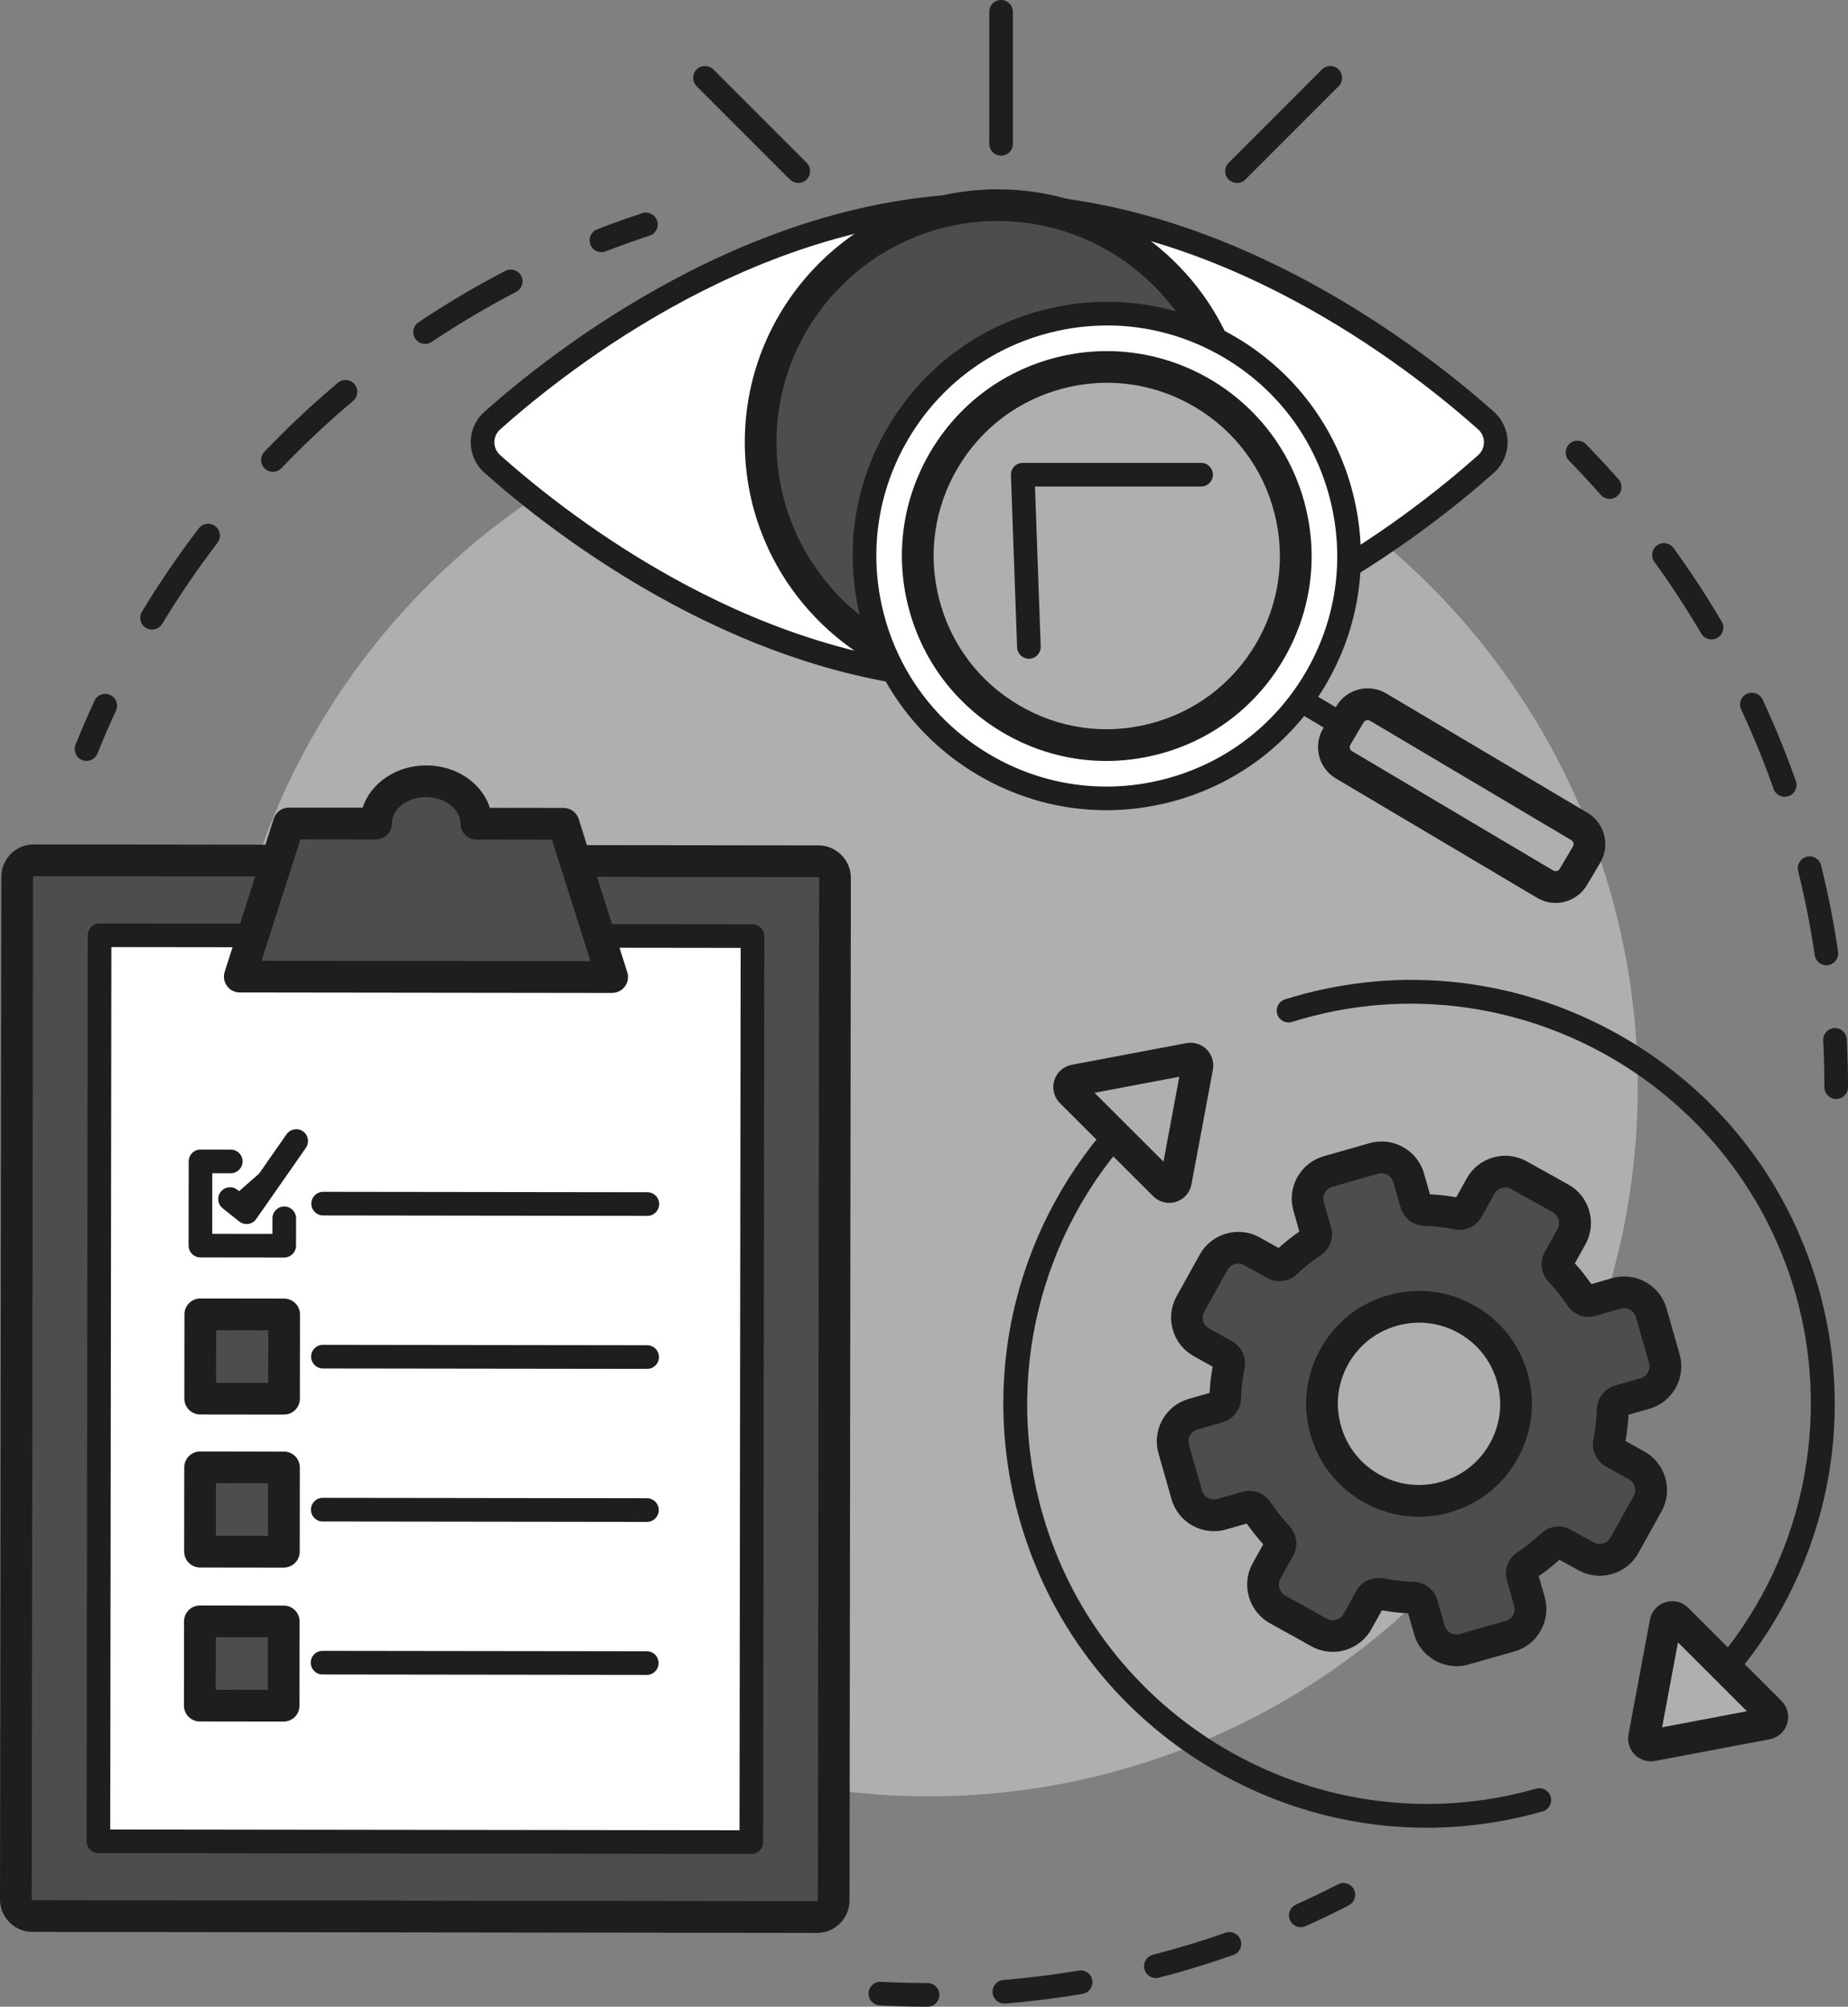 <?xml version="1.0" encoding="UTF-8"?><svg id="Layer_2" xmlns="http://www.w3.org/2000/svg" viewBox="0 0 1025.46 1113.07"><rect x="0" y="0" width="1025.46" height="1113.07" fill="#808080" stroke="none"/><defs><style>.cls-1,.cls-2{fill:#fff;}.cls-3{fill:#4d4d4d;}.cls-2{stroke:#1e1e1e;stroke-miterlimit:10;}.cls-4{fill:#afafaf;}.cls-5{fill:#1e1e1e;}</style></defs><g id="Layer_2-2"><g><g><circle class="cls-4" cx="515.42" cy="603.02" r="393.37" transform="translate(-275.44 541.08) rotate(-45)"/><g><path class="cls-5" d="m333.73,139.87c-2.63,0-5.11-1.59-6.12-4.19-1.31-3.38.37-7.17,3.75-8.48,8.22-3.18,16.64-6.19,25.02-8.94,3.44-1.13,7.14.75,8.27,4.19,1.13,3.44-.75,7.14-4.19,8.27-8.16,2.68-16.36,5.61-24.37,8.71-.78.3-1.58.44-2.37.44Z"/><path class="cls-5" d="m84.37,349.23c-1.16,0-2.33-.31-3.39-.95-3.1-1.88-4.09-5.91-2.21-9,9.62-15.89,20.23-31.43,31.54-46.2,2.2-2.87,6.32-3.42,9.19-1.22,2.87,2.2,3.42,6.32,1.22,9.19-11.02,14.39-21.36,29.53-30.74,45.01-1.23,2.04-3.4,3.16-5.61,3.16Zm67.07-87.54c-1.63,0-3.26-.6-4.53-1.82-2.62-2.5-2.71-6.65-.21-9.27,12.84-13.44,26.57-26.31,40.8-38.27,2.77-2.33,6.91-1.97,9.24.8,2.33,2.77,1.97,6.91-.8,9.24-13.87,11.65-27.25,24.2-39.76,37.29-1.29,1.35-3.01,2.03-4.74,2.03Zm84.45-70.94c-2.12,0-4.19-1.02-5.46-2.91-2.01-3.01-1.2-7.08,1.81-9.09,15.47-10.34,31.66-19.93,48.14-28.5,3.22-1.67,7.17-.42,8.84,2.79,1.67,3.21.42,7.17-2.79,8.84-16.05,8.35-31.83,17.69-46.9,27.77-1.12.75-2.39,1.11-3.64,1.11Z"/><path class="cls-5" d="m48,422.06c-.81,0-1.64-.15-2.44-.47-3.36-1.35-4.99-5.17-3.64-8.53,3.29-8.18,6.83-16.39,10.54-24.39,1.52-3.29,5.42-4.71,8.71-3.19,3.28,1.52,4.71,5.42,3.19,8.71-3.61,7.79-7.07,15.78-10.27,23.75-1.03,2.56-3.49,4.12-6.09,4.12Z"/></g><g><path class="cls-5" d="m1018.91,609.58c-3.62,0-6.56-2.93-6.56-6.56,0-8.62-.22-17.32-.66-25.88-.19-3.62,2.6-6.7,6.21-6.88,3.63-.18,6.7,2.6,6.88,6.21.45,8.78.68,17.71.68,26.55,0,3.62-2.93,6.56-6.56,6.56Z"/><path class="cls-5" d="m1013.48,535.41c-3.2,0-6-2.34-6.48-5.6-2.31-15.65-5.41-31.35-9.2-46.66-.87-3.51,1.27-7.07,4.79-7.94,3.51-.87,7.07,1.27,7.94,4.79,3.89,15.72,7.07,31.84,9.44,47.9.53,3.58-1.95,6.91-5.53,7.44-.33.05-.65.07-.97.07Zm-23.14-93.44c-2.7,0-5.23-1.68-6.18-4.38-5.25-14.89-11.3-29.7-17.97-44.03-1.53-3.28-.11-7.18,3.18-8.71,3.28-1.53,7.18-.11,8.71,3.18,6.85,14.71,13.05,29.92,18.45,45.2,1.2,3.41-.59,7.16-4,8.36-.72.25-1.46.38-2.18.38Zm-40.61-87.28c-2.25,0-4.44-1.16-5.66-3.23-8-13.61-16.77-27-26.05-39.8-2.13-2.93-1.47-7.03,1.46-9.16,2.94-2.13,7.03-1.47,9.16,1.46,9.52,13.14,18.52,26.88,26.73,40.84,1.84,3.12.79,7.14-2.33,8.97-1.04.61-2.19.91-3.32.91Z"/><path class="cls-5" d="m893.21,276.73c-1.82,0-3.62-.75-4.92-2.22-5.68-6.44-11.6-12.82-17.62-18.96-2.53-2.59-2.49-6.74.1-9.27,2.59-2.53,6.74-2.49,9.27.1,6.17,6.31,12.25,12.86,18.08,19.46,2.4,2.72,2.13,6.86-.58,9.25-1.25,1.1-2.79,1.64-4.33,1.64Z"/></g><g><path class="cls-5" d="m514.69,1113.07h0c-8.83-.01-17.76-.25-26.54-.72-3.62-.19-6.39-3.28-6.2-6.89.19-3.62,3.3-6.4,6.89-6.2,8.56.45,17.27.69,25.87.7,3.62,0,6.55,2.94,6.55,6.57,0,3.62-2.94,6.55-6.56,6.55Z"/><path class="cls-5" d="m557.31,1111.35c-3.38,0-6.25-2.59-6.53-6.02-.3-3.61,2.39-6.78,6-7.07,13.95-1.15,28.01-2.91,41.78-5.23,3.57-.6,6.95,1.81,7.55,5.38.6,3.57-1.81,6.95-5.38,7.55-14.13,2.38-28.56,4.18-42.88,5.36-.18.02-.37.02-.54.02Zm84.06-14.17c-2.92,0-5.58-1.96-6.34-4.92-.9-3.51,1.21-7.08,4.71-7.98,13.54-3.49,27.1-7.6,40.29-12.23,3.42-1.2,7.16.6,8.36,4.01,1.2,3.42-.6,7.16-4.02,8.36-13.54,4.75-27.45,8.98-41.36,12.56-.55.14-1.1.21-1.64.21Z"/><path class="cls-5" d="m721.82,1068.96c-2.5,0-4.89-1.44-5.98-3.87-1.49-3.3-.01-7.18,3.29-8.67,7.83-3.52,15.67-7.3,23.31-11.23,3.22-1.66,7.17-.39,8.83,2.83,1.66,3.22.39,7.17-2.83,8.83-7.84,4.04-15.9,7.92-23.93,11.53-.87.39-1.79.58-2.69.58Z"/></g></g><g><g><path class="cls-1" d="m824.65,233.33c7.15,6.38,7.15,17.58,0,23.96-36.36,32.43-146.07,119.53-275.76,119.53s-239.4-87.1-275.76-119.53c-7.15-6.38-7.15-17.58,0-23.96,36.36-32.43,146.07-119.53,275.76-119.53s239.4,87.1,275.76,119.53Z"/><path class="cls-5" d="m548.89,383.38c-56.88,0-116.09-16.28-175.98-48.38-49.1-26.32-86.33-56.92-104.14-72.81-4.8-4.28-7.55-10.43-7.55-16.87s2.75-12.59,7.55-16.87c17.82-15.9,55.04-46.49,104.14-72.82,59.89-32.1,119.1-48.38,175.98-48.38s116.09,16.28,175.98,48.38c49.1,26.32,86.33,56.92,104.14,72.82,4.8,4.28,7.55,10.43,7.55,16.87s-2.75,12.59-7.55,16.87c-17.82,15.9-55.04,46.49-104.14,72.81-59.89,32.1-119.1,48.38-175.98,48.38Zm0-263.02c-125.7,0-231.67,82.43-271.39,117.87-2.04,1.82-3.17,4.34-3.17,7.09s1.13,5.26,3.17,7.09c39.73,35.44,145.7,117.87,271.39,117.87s231.67-82.43,271.39-117.87c2.04-1.82,3.17-4.34,3.17-7.09s-1.13-5.26-3.17-7.09h0c-39.73-35.44-145.7-117.87-271.39-117.87Z"/></g><g><circle class="cls-3" cx="553.6" cy="245.31" r="131.51" transform="translate(-11.31 463.31) rotate(-45)"/><path class="cls-5" d="m553.6,385.62c-77.37,0-140.31-62.94-140.31-140.31s62.94-140.31,140.31-140.31,140.31,62.94,140.31,140.31-62.94,140.31-140.31,140.31Zm0-263.02c-67.66,0-122.71,55.05-122.71,122.71s55.05,122.71,122.71,122.71,122.71-55.05,122.71-122.71-55.05-122.71-122.71-122.71Z"/></g><g><g><g><rect class="cls-4" x="792.47" y="365.01" width="37.2" height="152.62" rx="11.39" ry="11.39" transform="translate(17.81 913.91) rotate(-59.34)"/><path class="cls-5" d="m863.2,500.83c-3.58,0-7.11-.96-10.26-2.83l-111.68-66.22c-9.58-5.68-12.75-18.09-7.07-27.67l7.35-12.4c2.75-4.64,7.14-7.93,12.37-9.27,5.23-1.34,10.66-.56,15.3,2.19l111.68,66.22c9.58,5.68,12.75,18.09,7.07,27.67h0s-7.35,12.4-7.35,12.4c-2.75,4.64-7.14,7.93-12.37,9.27-1.67.43-3.36.64-5.03.64Zm-104.28-101.41c-.25,0-.47.04-.66.08-.47.12-1.14.43-1.59,1.19l-7.35,12.4c-.73,1.23-.32,2.83.91,3.56l111.68,66.22c.77.45,1.49.4,1.97.28.47-.12,1.14-.43,1.59-1.19l7.35-12.4c.73-1.23.32-2.83-.91-3.56l-111.68-66.22c-.47-.28-.92-.37-1.31-.37Zm121.47,74.63h0,0Z"/></g><g><line class="cls-1" x1="745.43" y1="402.4" x2="722.03" y2="388.52"/><path class="cls-5" d="m745.43,408.96c-1.14,0-2.29-.3-3.34-.92l-23.4-13.88c-3.11-1.85-4.14-5.87-2.3-8.98,1.85-3.12,5.87-4.14,8.98-2.3l23.4,13.88c3.11,1.85,4.14,5.87,2.3,8.98-1.22,2.07-3.41,3.21-5.65,3.21Z"/></g></g><g><circle class="cls-1" cx="614.15" cy="308.41" r="134.39" transform="translate(-38.2 524.6) rotate(-45)"/><path class="cls-5" d="m613.9,449.41c-24.98,0-49.59-6.69-71.64-19.77-32.38-19.2-55.35-49.86-64.67-86.34-9.32-36.48-3.88-74.4,15.32-106.78,19.2-32.38,49.86-55.35,86.34-64.67,36.47-9.32,74.4-3.88,106.78,15.32,32.38,19.2,55.35,49.86,64.67,86.34,9.32,36.48,3.88,74.4-15.32,106.78-19.2,32.38-49.86,55.35-86.34,64.67-11.64,2.98-23.43,4.45-35.14,4.45Zm.47-268.88c-10.62,0-21.31,1.33-31.87,4.03-33.08,8.45-60.89,29.29-78.3,58.66s-22.35,63.76-13.89,96.85c8.46,33.08,29.29,60.89,58.66,78.31,29.37,17.41,63.76,22.35,96.85,13.89,33.08-8.45,60.89-29.29,78.3-58.66,17.41-29.37,22.35-63.76,13.89-96.85h0c-8.45-33.08-29.29-60.89-58.66-78.31-20-11.85-42.32-17.93-64.97-17.93Z"/></g><g><circle class="cls-4" cx="614.15" cy="308.41" r="104.84" transform="translate(-38.2 524.6) rotate(-45)"/><path class="cls-5" d="m613.95,422.1c-20.14,0-39.98-5.4-57.76-15.94-26.11-15.48-44.63-40.2-52.15-69.61-7.52-29.41-3.13-59.99,12.35-86.1,15.48-26.11,40.2-44.63,69.61-52.15,60.72-15.52,122.73,21.25,138.24,81.96,7.52,29.41,3.13,59.99-12.35,86.1-15.48,26.11-40.2,44.63-69.61,52.14-9.39,2.4-18.89,3.59-28.34,3.59Zm.36-209.77c-7.98,0-16.01,1-23.95,3.03-24.86,6.35-45.75,22-58.83,44.07-13.08,22.07-16.79,47.91-10.44,72.76,6.35,24.85,22,45.75,44.07,58.83,22.07,13.08,47.9,16.79,72.76,10.44,24.85-6.35,45.75-22,58.83-44.07,13.08-22.07,16.79-47.91,10.44-72.76-6.35-24.85-22-45.75-44.07-58.83-15.02-8.91-31.8-13.47-48.82-13.47Z"/></g></g><path class="cls-5" d="m570.94,365.39c-3.51,0-6.42-2.78-6.55-6.32l-3.42-95.54c-.06-1.78.6-3.51,1.83-4.79,1.24-1.28,2.94-2,4.72-2h98.96c3.62,0,6.56,2.93,6.56,6.56s-2.93,6.56-6.56,6.56h-92.17l3.18,88.75c.13,3.62-2.7,6.66-6.32,6.79-.08,0-.16,0-.24,0Z"/><path class="cls-5" d="m555.5,86.33c-3.62,0-6.56-2.94-6.56-6.56V6.56c0-3.62,2.93-6.56,6.56-6.56s6.56,2.93,6.56,6.56v73.22c0,3.62-2.93,6.56-6.56,6.56Z"/><g><line class="cls-5" x1="738.2" y1="43.16" x2="686.43" y2="94.94"/><path class="cls-5" d="m686.43,101.49c-1.68,0-3.36-.64-4.64-1.92-2.56-2.56-2.56-6.71,0-9.27l51.77-51.77c2.56-2.56,6.71-2.56,9.27,0,2.56,2.56,2.56,6.71,0,9.27l-51.77,51.77c-1.28,1.28-2.96,1.92-4.64,1.92Z"/></g><g><line class="cls-5" x1="391.21" y1="43.16" x2="442.98" y2="94.94"/><path class="cls-5" d="m442.98,101.49c-1.68,0-3.36-.64-4.64-1.92l-51.77-51.77c-2.56-2.56-2.56-6.71,0-9.27,2.56-2.56,6.71-2.56,9.27,0l51.77,51.77c2.56,2.56,2.56,6.71,0,9.27-1.28,1.28-2.96,1.92-4.64,1.92Z"/></g></g><g><g><g><path class="cls-5" d="m953.26,937.17c-1.56,0-3.13-.56-4.38-1.68-2.69-2.42-2.91-6.57-.49-9.26,52.08-57.89,69.79-140.06,46.2-214.44-36.89-116.35-161.43-181.37-277.62-144.95-3.46,1.08-7.13-.84-8.22-4.29-1.08-3.46.84-7.13,4.3-8.22,59.62-18.69,123.04-13.01,178.58,15.98,55.53,28.99,96.54,77.83,115.47,137.52,12.56,39.61,14.41,81.82,5.36,122.05-8.79,39.05-27.57,75.4-54.31,105.12-1.29,1.44-3.08,2.17-4.88,2.17Z"/><g><path class="cls-4" d="m982.32,949.67c2.16,2.16,1.04,5.84-1.96,6.41l-63.6,12.02c-2.63.5-4.94-1.81-4.45-4.44l11.88-63.63c.56-2.99,4.24-4.13,6.4-1.97l51.72,51.61Z"/><path class="cls-5" d="m916.06,976.96c-3.3,0-6.51-1.3-8.9-3.69-2.95-2.94-4.25-7.14-3.49-11.24l11.88-63.62c.86-4.6,4.17-8.32,8.63-9.7,4.47-1.39,9.32-.19,12.64,3.12l51.72,51.61h0c3.32,3.31,4.53,8.15,3.15,12.63-1.38,4.47-5.09,7.79-9.68,8.66l-63.6,12.02c-.78.15-1.56.22-2.34.22Zm15.04-65.97l-8.79,47.1,47.08-8.9-38.29-38.21Zm45,44.91s0,0,0,0c0,0,0,0,0,0h0Z"/></g></g><g><path class="cls-5" d="m791.54,1013.81c-39.35,0-78.28-10.01-113.69-29.68-54.77-30.42-94.49-80.31-111.86-140.46-11.53-39.92-12.28-82.16-2.18-122.14,9.8-38.8,29.52-74.65,57.03-103.66,2.49-2.63,6.64-2.74,9.27-.25,2.63,2.49,2.74,6.64.25,9.27-53.58,56.51-73.42,138.18-51.77,213.14,33.86,117.25,156.68,185.49,273.79,152.11,3.48-.99,7.11,1.03,8.1,4.51.99,3.48-1.03,7.11-4.51,8.1-21.25,6.06-42.91,9.06-64.43,9.06Z"/><g><path class="cls-4" d="m594.4,605.68c-2.16-2.16-1.04-5.84,1.96-6.41l63.6-12.02c2.63-.5,4.94,1.81,4.45,4.44l-11.88,63.63c-.56,2.99-4.24,4.13-6.4,1.97l-51.72-51.61Z"/><path class="cls-5" d="m648.79,667.2c-3.28,0-6.49-1.29-8.89-3.69l-51.72-51.61h0c-3.32-3.31-4.53-8.15-3.15-12.63,1.38-4.47,5.09-7.79,9.68-8.65l63.6-12.02c4.09-.77,8.29.52,11.24,3.47,2.95,2.94,4.25,7.14,3.49,11.23l-11.88,63.63c-.86,4.6-4.17,8.32-8.63,9.7-1.23.38-2.49.57-3.74.57Zm3.54-16.15h0,0Zm-45-44.91l38.29,38.21,8.79-47.1-47.08,8.9Z"/></g></g></g><g><path class="cls-3" d="m651.31,803.74l7.24,25.41c2.37,8.32,11.03,13.13,19.35,10.76l14.01-4c2.23-.64,4.57.29,5.85,2.23,3.39,5.11,7.18,9.88,11.32,14.27,1.59,1.69,1.96,4.17.83,6.2l-7.09,12.74c-4.2,7.56-1.49,17.09,6.07,21.29l23.09,12.84c7.56,4.2,17.09,1.49,21.29-6.07l7.09-12.74c1.13-2.03,3.43-3.03,5.7-2.56,5.92,1.2,11.97,1.91,18.1,2.09,2.32.07,4.34,1.57,4.97,3.8l4,14.01c2.37,8.32,11.03,13.13,19.35,10.76l25.41-7.24c8.32-2.37,13.13-11.03,10.76-19.35l-4-14.01c-.64-2.23.29-4.57,2.23-5.85,5.11-3.39,9.88-7.18,14.27-11.32,1.69-1.59,4.17-1.96,6.2-.83l12.74,7.09c7.56,4.2,17.09,1.49,21.29-6.07l12.84-23.09c4.2-7.56,1.49-17.09-6.07-21.29l-12.74-7.09c-2.03-1.13-3.03-3.43-2.56-5.7,1.2-5.92,1.91-11.97,2.09-18.1.07-2.32,1.57-4.34,3.8-4.97l14.01-4c8.32-2.37,13.13-11.03,10.76-19.35l-7.24-25.41c-2.37-8.32-11.03-13.13-19.35-10.76l-14.01,4c-2.23.64-4.57-.29-5.85-2.23-3.39-5.11-7.18-9.88-11.32-14.27-1.59-1.69-1.96-4.17-.83-6.2l7.09-12.74c4.2-7.56,1.49-17.09-6.07-21.29l-23.09-12.84c-7.56-4.2-17.09-1.49-21.29,6.07l-7.09,12.74c-1.13,2.03-3.43,3.03-5.7,2.56-5.92-1.2-11.97-1.91-18.1-2.09-2.32-.07-4.34-1.56-4.97-3.8l-4-14.01c-2.37-8.32-11.03-13.13-19.35-10.76l-25.41,7.24c-8.32,2.37-13.13,11.03-10.76,19.35l4,14.01c.64,2.23-.29,4.57-2.23,5.85-5.11,3.39-9.88,7.18-14.27,11.32-1.69,1.59-4.17,1.96-6.2.83l-12.74-7.09c-7.56-4.2-17.09-1.49-21.29,6.07l-12.84,23.09c-4.2,7.56-1.49,17.09,6.07,21.29l12.74,7.09c2.03,1.13,3.03,3.43,2.56,5.7-1.2,5.92-1.91,11.97-2.09,18.1-.07,2.32-1.56,4.34-3.8,4.97l-14.01,4c-8.32,2.37-13.13,11.03-10.76,19.35Zm112.81-73.59c33.75-15.9,72.53,5.67,76.82,42.73,2.6,22.44-9.77,44.67-30.21,54.3-33.75,15.9-72.53-5.67-76.82-42.73-2.6-22.44,9.77-44.67,30.21-54.3Z"/><path class="cls-5" d="m808.21,924.18c-10.65,0-20.47-7.02-23.53-17.75l-3.29-11.53c-4.89-.25-9.78-.82-14.59-1.69l-5.83,10.48c-6.56,11.78-21.48,16.04-33.26,9.48l-23.09-12.84c-11.78-6.56-16.04-21.48-9.48-33.26l5.83-10.48c-3.28-3.63-6.34-7.49-9.13-11.51l-11.53,3.29c-12.98,3.7-26.53-3.85-30.22-16.81l-7.24-25.41h0c-1.79-6.28-1.03-12.89,2.15-18.59,3.18-5.71,8.38-9.84,14.67-11.63l11.53-3.29c.25-4.89.82-9.78,1.69-14.59l-10.48-5.83c-5.71-3.18-9.84-8.38-11.63-14.67-1.79-6.28-1.03-12.89,2.15-18.59l12.84-23.09c6.56-11.78,21.47-16.04,33.26-9.48l10.48,5.83c3.63-3.28,7.49-6.34,11.51-9.13l-3.29-11.53c-1.79-6.28-1.03-12.89,2.15-18.59,3.18-5.71,8.38-9.84,14.67-11.63l25.41-7.24c12.97-3.7,26.53,3.85,30.22,16.81l3.29,11.53c4.89.25,9.78.82,14.59,1.69l5.83-10.48c3.17-5.71,8.38-9.84,14.67-11.63,6.28-1.79,12.88-1.03,18.59,2.15l23.09,12.84c5.71,3.18,9.84,8.38,11.63,14.67,1.79,6.28,1.03,12.89-2.15,18.59l-5.83,10.48c3.28,3.64,6.34,7.49,9.13,11.51l11.53-3.29c6.28-1.79,12.89-1.03,18.59,2.15,5.71,3.18,9.84,8.38,11.63,14.67l7.24,25.41c3.7,12.97-3.85,26.53-16.81,30.22l-11.53,3.29c-.25,4.89-.82,9.78-1.69,14.59l10.48,5.83c5.71,3.18,9.84,8.38,11.63,14.67,1.79,6.28,1.03,12.89-2.15,18.59l-12.84,23.09c-6.55,11.78-21.47,16.04-33.26,9.48l-10.48-5.83c-3.63,3.28-7.49,6.34-11.51,9.13l3.29,11.53c1.79,6.28,1.03,12.89-2.15,18.59-3.18,5.71-8.38,9.84-14.67,11.63l-25.41,7.24c-2.23.64-4.48.94-6.7.94Zm-43.26-48.98c.95,0,1.91.09,2.87.29,5.46,1.11,11.05,1.76,16.61,1.92,6.2.18,11.49,4.27,13.17,10.18l3.99,14.01c1.04,3.64,4.84,5.75,8.47,4.71l25.41-7.24c1.76-.5,3.22-1.66,4.11-3.26.89-1.6,1.1-3.45.6-5.21l-4-14.01c-1.68-5.9.66-12.17,5.82-15.59,4.64-3.08,9.05-6.57,13.1-10.39,4.51-4.25,11.14-5.1,16.51-2.12l12.74,7.09c3.3,1.84,7.49.64,9.33-2.66l12.84-23.09c.89-1.6,1.1-3.45.6-5.21-.5-1.76-1.66-3.22-3.26-4.11l-12.74-7.09c-5.37-2.99-8.14-9.07-6.91-15.15,1.11-5.46,1.76-11.05,1.92-16.61.19-6.2,4.28-11.49,10.18-13.17l14.01-4c3.64-1.04,5.75-4.84,4.71-8.47l-7.24-25.41c-.5-1.76-1.66-3.22-3.26-4.11-1.6-.89-3.45-1.1-5.21-.6l-14.01,4c-5.91,1.68-12.17-.66-15.59-5.82-3.08-4.64-6.57-9.05-10.39-13.1-4.25-4.51-5.1-11.15-2.12-16.52l7.08-12.74c.89-1.6,1.1-3.45.6-5.21-.5-1.76-1.66-3.22-3.26-4.11l-23.09-12.84c-1.6-.89-3.45-1.1-5.21-.6-1.76.5-3.22,1.66-4.11,3.26l-7.09,12.74c-2.98,5.37-9.07,8.14-15.15,6.91-5.46-1.11-11.05-1.76-16.61-1.92-6.19-.18-11.49-4.27-13.17-10.18l-4-14.02c-1.04-3.63-4.84-5.75-8.47-4.71l-25.41,7.24c-1.76.5-3.22,1.66-4.11,3.26-.89,1.6-1.1,3.45-.6,5.21l4,14.01c1.68,5.9-.66,12.17-5.83,15.6-4.64,3.07-9.04,6.57-13.1,10.39-4.51,4.25-11.14,5.1-16.51,2.12l-12.74-7.08c-3.3-1.84-7.49-.65-9.33,2.66l-12.84,23.09c-.89,1.6-1.1,3.45-.6,5.21.5,1.76,1.66,3.22,3.26,4.11l12.74,7.09c5.37,2.99,8.14,9.07,6.91,15.15-1.11,5.46-1.76,11.05-1.92,16.61-.19,6.2-4.28,11.49-10.18,13.17l-14.01,4c-1.76.5-3.22,1.66-4.11,3.26-.89,1.6-1.1,3.45-.6,5.21h0s7.24,25.41,7.24,25.41c1.04,3.64,4.84,5.75,8.47,4.71l14.01-4c5.91-1.68,12.17.66,15.6,5.83,3.08,4.64,6.57,9.05,10.39,13.1,4.25,4.51,5.1,11.15,2.12,16.52l-7.08,12.74c-1.84,3.3-.64,7.49,2.66,9.33l23.09,12.84c3.31,1.84,7.49.64,9.33-2.66l7.08-12.74c2.51-4.52,7.23-7.2,12.27-7.2Zm22.37-33.89c-10.45,0-20.83-2.66-30.34-7.94-17.85-9.93-29.45-27.39-31.83-47.91-3.01-26.07,11.46-52.09,35.2-63.27h0c18.68-8.8,39.64-8.16,57.49,1.77,17.85,9.93,29.45,27.39,31.83,47.91,3.01,26.07-11.46,52.09-35.2,63.27-8.74,4.12-17.97,6.17-27.15,6.17Zm-19.46-103.2c-17.01,8.01-27.38,26.65-25.22,45.33,1.71,14.82,10.06,27.41,22.9,34.55,12.84,7.14,27.94,7.59,41.43,1.23,17.01-8.01,27.38-26.65,25.22-45.33-1.71-14.82-10.06-27.41-22.9-34.55-12.84-7.14-27.94-7.59-41.43-1.23h0Z"/></g></g><g><g><path class="cls-3" d="m319.23,477.56l134.95.17c5.11,0,9.18,4.15,9.18,9.24l-.73,567.15c0,5.09-4.09,9.22-9.2,9.22l-435.45-.56c-5.07,0-9.18-4.15-9.18-9.24l.73-567.15c0-5.09,4.13-9.22,9.2-9.22l134.95.17"/><path class="cls-5" d="m453.44,1072.15h-.02l-435.45-.56C8.04,1071.58-.01,1063.48,0,1053.54L.73,486.38c0-4.81,1.88-9.33,5.27-12.73,3.4-3.4,7.91-5.28,12.71-5.28h.02l134.95.17c4.86,0,8.79,3.95,8.79,8.81,0,4.86-3.95,8.79-8.8,8.79h-.01l-134.95-.17h0s-.15,0-.26.11c-.13.13-.13.26-.13.31l-.73,567.16c0,.26.2.43.39.43l435.45.56h0c.27,0,.39-.22.39-.43l.73-567.15c0-.21-.12-.43-.39-.43l-134.95-.17c-4.86,0-8.79-3.95-8.79-8.81,0-4.86,3.95-8.79,8.8-8.79h.01l134.95.17c9.92.01,17.97,8.11,17.96,18.05l-.73,567.16c-.01,9.93-8.08,18-17.99,18.01Z"/></g><g><polyline class="cls-1" points="332.43 519.11 417.55 519.22 416.91 1021.77 54.61 1021.3 55.25 518.75 140.36 518.86"/><path class="cls-5" d="m416.91,1028.32h0l-362.3-.46c-3.62,0-6.55-2.94-6.55-6.56l.64-502.55c0-1.74.69-3.41,1.93-4.63,1.23-1.23,2.89-1.91,4.63-1.91h0l85.11.11c3.62,0,6.55,2.94,6.55,6.56,0,3.62-2.94,6.55-6.56,6.55h0l-78.56-.1-.63,489.44,349.19.45.63-489.44-78.56-.1c-3.62,0-6.55-2.94-6.55-6.56,0-3.62,2.94-6.55,6.56-6.55h0l85.12.11c1.74,0,3.41.7,4.63,1.93,1.23,1.23,1.92,2.9,1.92,4.64l-.64,502.55c0,3.62-2.94,6.55-6.56,6.55Z"/></g><g><line class="cls-5" x1="179.19" y1="752.5" x2="359.11" y2="752.73"/><path class="cls-5" d="m359.11,759.29h0l-179.92-.23c-3.62,0-6.55-2.94-6.55-6.56,0-3.62,2.94-6.55,6.56-6.55h0l179.92.23c3.62,0,6.55,2.94,6.55,6.56,0,3.62-2.94,6.55-6.56,6.55Z"/></g><g><line class="cls-5" x1="179.08" y1="837.37" x2="359" y2="837.6"/><path class="cls-5" d="m359,844.16h0l-179.92-.23c-3.62,0-6.55-2.94-6.55-6.56,0-3.62,2.94-6.55,6.56-6.55h0l179.92.23c3.62,0,6.55,2.94,6.55,6.56,0,3.62-2.94,6.55-6.56,6.55Z"/></g><g><rect class="cls-3" x="111.01" y="813.95" width="46.52" height="46.74" transform="translate(1.07 -.17) rotate(.07)"/><path class="cls-5" d="m157.51,869.51h-.01l-46.52-.06c-2.33,0-4.57-.93-6.22-2.59-1.65-1.65-2.57-3.89-2.57-6.23l.06-46.74c0-2.33.93-4.57,2.59-6.22,1.65-1.65,3.88-2.57,6.21-2.57h.01l46.53.06c2.33,0,4.57.93,6.22,2.58,1.65,1.65,2.57,3.89,2.57,6.23l-.06,46.73c0,4.86-3.95,8.79-8.8,8.79Zm-37.71-17.65l28.93.04.04-29.14-28.93-.04-.04,29.14Z"/></g><g><rect class="cls-3" x="111.12" y="729.08" width="46.52" height="46.74" transform="translate(.96 -.17) rotate(.07)"/><path class="cls-5" d="m157.62,784.64h-.01l-46.53-.06c-2.33,0-4.57-.93-6.22-2.58-1.65-1.65-2.57-3.89-2.57-6.23l.06-46.74c0-4.86,3.95-8.79,8.8-8.79h.01l46.52.06c4.86,0,8.79,3.95,8.79,8.81l-.06,46.73c0,4.86-3.95,8.79-8.8,8.79Zm-37.71-17.65l28.93.04.04-29.14-28.93-.04-.04,29.14Z"/></g><g><line class="cls-5" x1="178.97" y1="922.24" x2="358.9" y2="922.47"/><path class="cls-5" d="m358.9,929.03h0l-179.92-.23c-3.62,0-6.55-2.94-6.55-6.56,0-3.62,2.94-6.55,6.56-6.55h0l179.92.23c3.62,0,6.55,2.94,6.55,6.56,0,3.62-2.94,6.55-6.56,6.55Z"/></g><g><path class="cls-3" d="m332.43,519.11l-13.21-41.55-6.52-20.6-48.36-.06s0-.01,0-.02c.02-12.97-12.44-23.5-27.83-23.52-15.39-.02-27.87,10.48-27.89,23.45,0,0,0,.01,0,.01h-.01s-48.32-.06-48.32-.06l-6.61,20.58-13.31,41.51-7.31,22.85,206.63.26-7.25-22.86Z"/><path class="cls-5" d="m339.69,550.77h-.01l-206.63-.26c-2.81,0-5.45-1.35-7.1-3.62-1.65-2.27-2.13-5.19-1.27-7.87l27.24-84.95c1.17-3.64,4.56-6.11,8.38-6.11h.01l40.92.05c4.37-13.53,18.52-23.46,35.25-23.46h.05c9.51.01,18.52,3.2,25.36,8.98,4.81,4.06,8.18,9.07,9.92,14.56l40.92.05c3.83,0,7.22,2.49,8.38,6.15l6.52,20.6,13.2,41.54s0,0,0,0l7.25,22.86c.85,2.68.37,5.6-1.29,7.86-1.66,2.26-4.29,3.6-7.1,3.6Zm-194.58-17.85l182.56.23-21.4-67.41-41.93-.05c-2.48,0-4.84-1.05-6.5-2.88-1.5-1.65-2.31-3.81-2.28-6.03-.03-3.61-1.81-7.09-5.02-9.8-3.67-3.1-8.65-4.82-14.02-4.83h-.03c-10.44,0-18.94,6.5-19.05,14.53.06,3.68-2.21,7.09-5.77,8.39-.97.36-2.01.54-3.04.54h-.01l-41.9-.05-21.6,67.35Z"/></g><g><line class="cls-5" x1="179.3" y1="667.64" x2="359.22" y2="667.87"/><path class="cls-5" d="m359.22,674.42h0l-179.92-.23c-3.62,0-6.55-2.94-6.55-6.56,0-3.62,2.94-6.55,6.56-6.55h0l179.92.23c3.62,0,6.55,2.94,6.55,6.56,0,3.62-2.94,6.55-6.56,6.55Z"/></g><g><rect class="cls-3" x="110.9" y="899.36" width="46.52" height="46.74" transform="translate(1.18 -.17) rotate(.07)"/><path class="cls-5" d="m157.4,954.92h-.01l-46.53-.06c-2.33,0-4.57-.93-6.22-2.58-1.65-1.65-2.57-3.89-2.57-6.23l.06-46.74c0-4.86,3.95-8.79,8.8-8.79h.01l46.52.06c4.86,0,8.79,3.95,8.79,8.81l-.06,46.74c0,2.33-.93,4.57-2.59,6.22-1.65,1.65-3.88,2.57-6.21,2.57Zm-37.71-17.65l28.93.04.04-29.14-28.93-.04-.04,29.14Z"/></g><g><polyline class="cls-2" points="157.74 675.76 157.72 690.98 111.2 690.92 111.26 644.18 128.05 644.2"/><path class="cls-5" d="m157.72,697.53h0l-46.52-.06c-3.62,0-6.55-2.94-6.55-6.56l.06-46.73c0-1.74.69-3.41,1.93-4.63,1.23-1.23,2.89-1.91,4.63-1.91h0l16.79.02c3.62,0,6.55,2.94,6.55,6.56,0,3.62-2.94,6.55-6.56,6.55h-10.25s-.04,33.61-.04,33.61l33.41.04v-8.66c.02-3.62,2.95-6.55,6.57-6.55h0c3.62,0,6.55,2.94,6.55,6.56l-.02,15.21c0,3.62-2.94,6.55-6.56,6.55Z"/><g><polyline class="cls-5" points="127.66 665.11 136.83 672.4 164.38 632.92"/><path class="cls-5" d="m136.83,678.96c-1.47,0-2.92-.5-4.08-1.43l-9.17-7.3c-2.83-2.25-3.3-6.38-1.05-9.21,2.26-2.83,6.38-3.3,9.21-1.05l3.7,2.95,23.56-33.76c2.07-2.97,6.16-3.7,9.13-1.62,2.97,2.07,3.7,6.16,1.62,9.13l-27.56,39.48c-1.04,1.48-2.64,2.47-4.43,2.74-.31.05-.63.07-.94.07Z"/></g></g></g></g></g></svg>